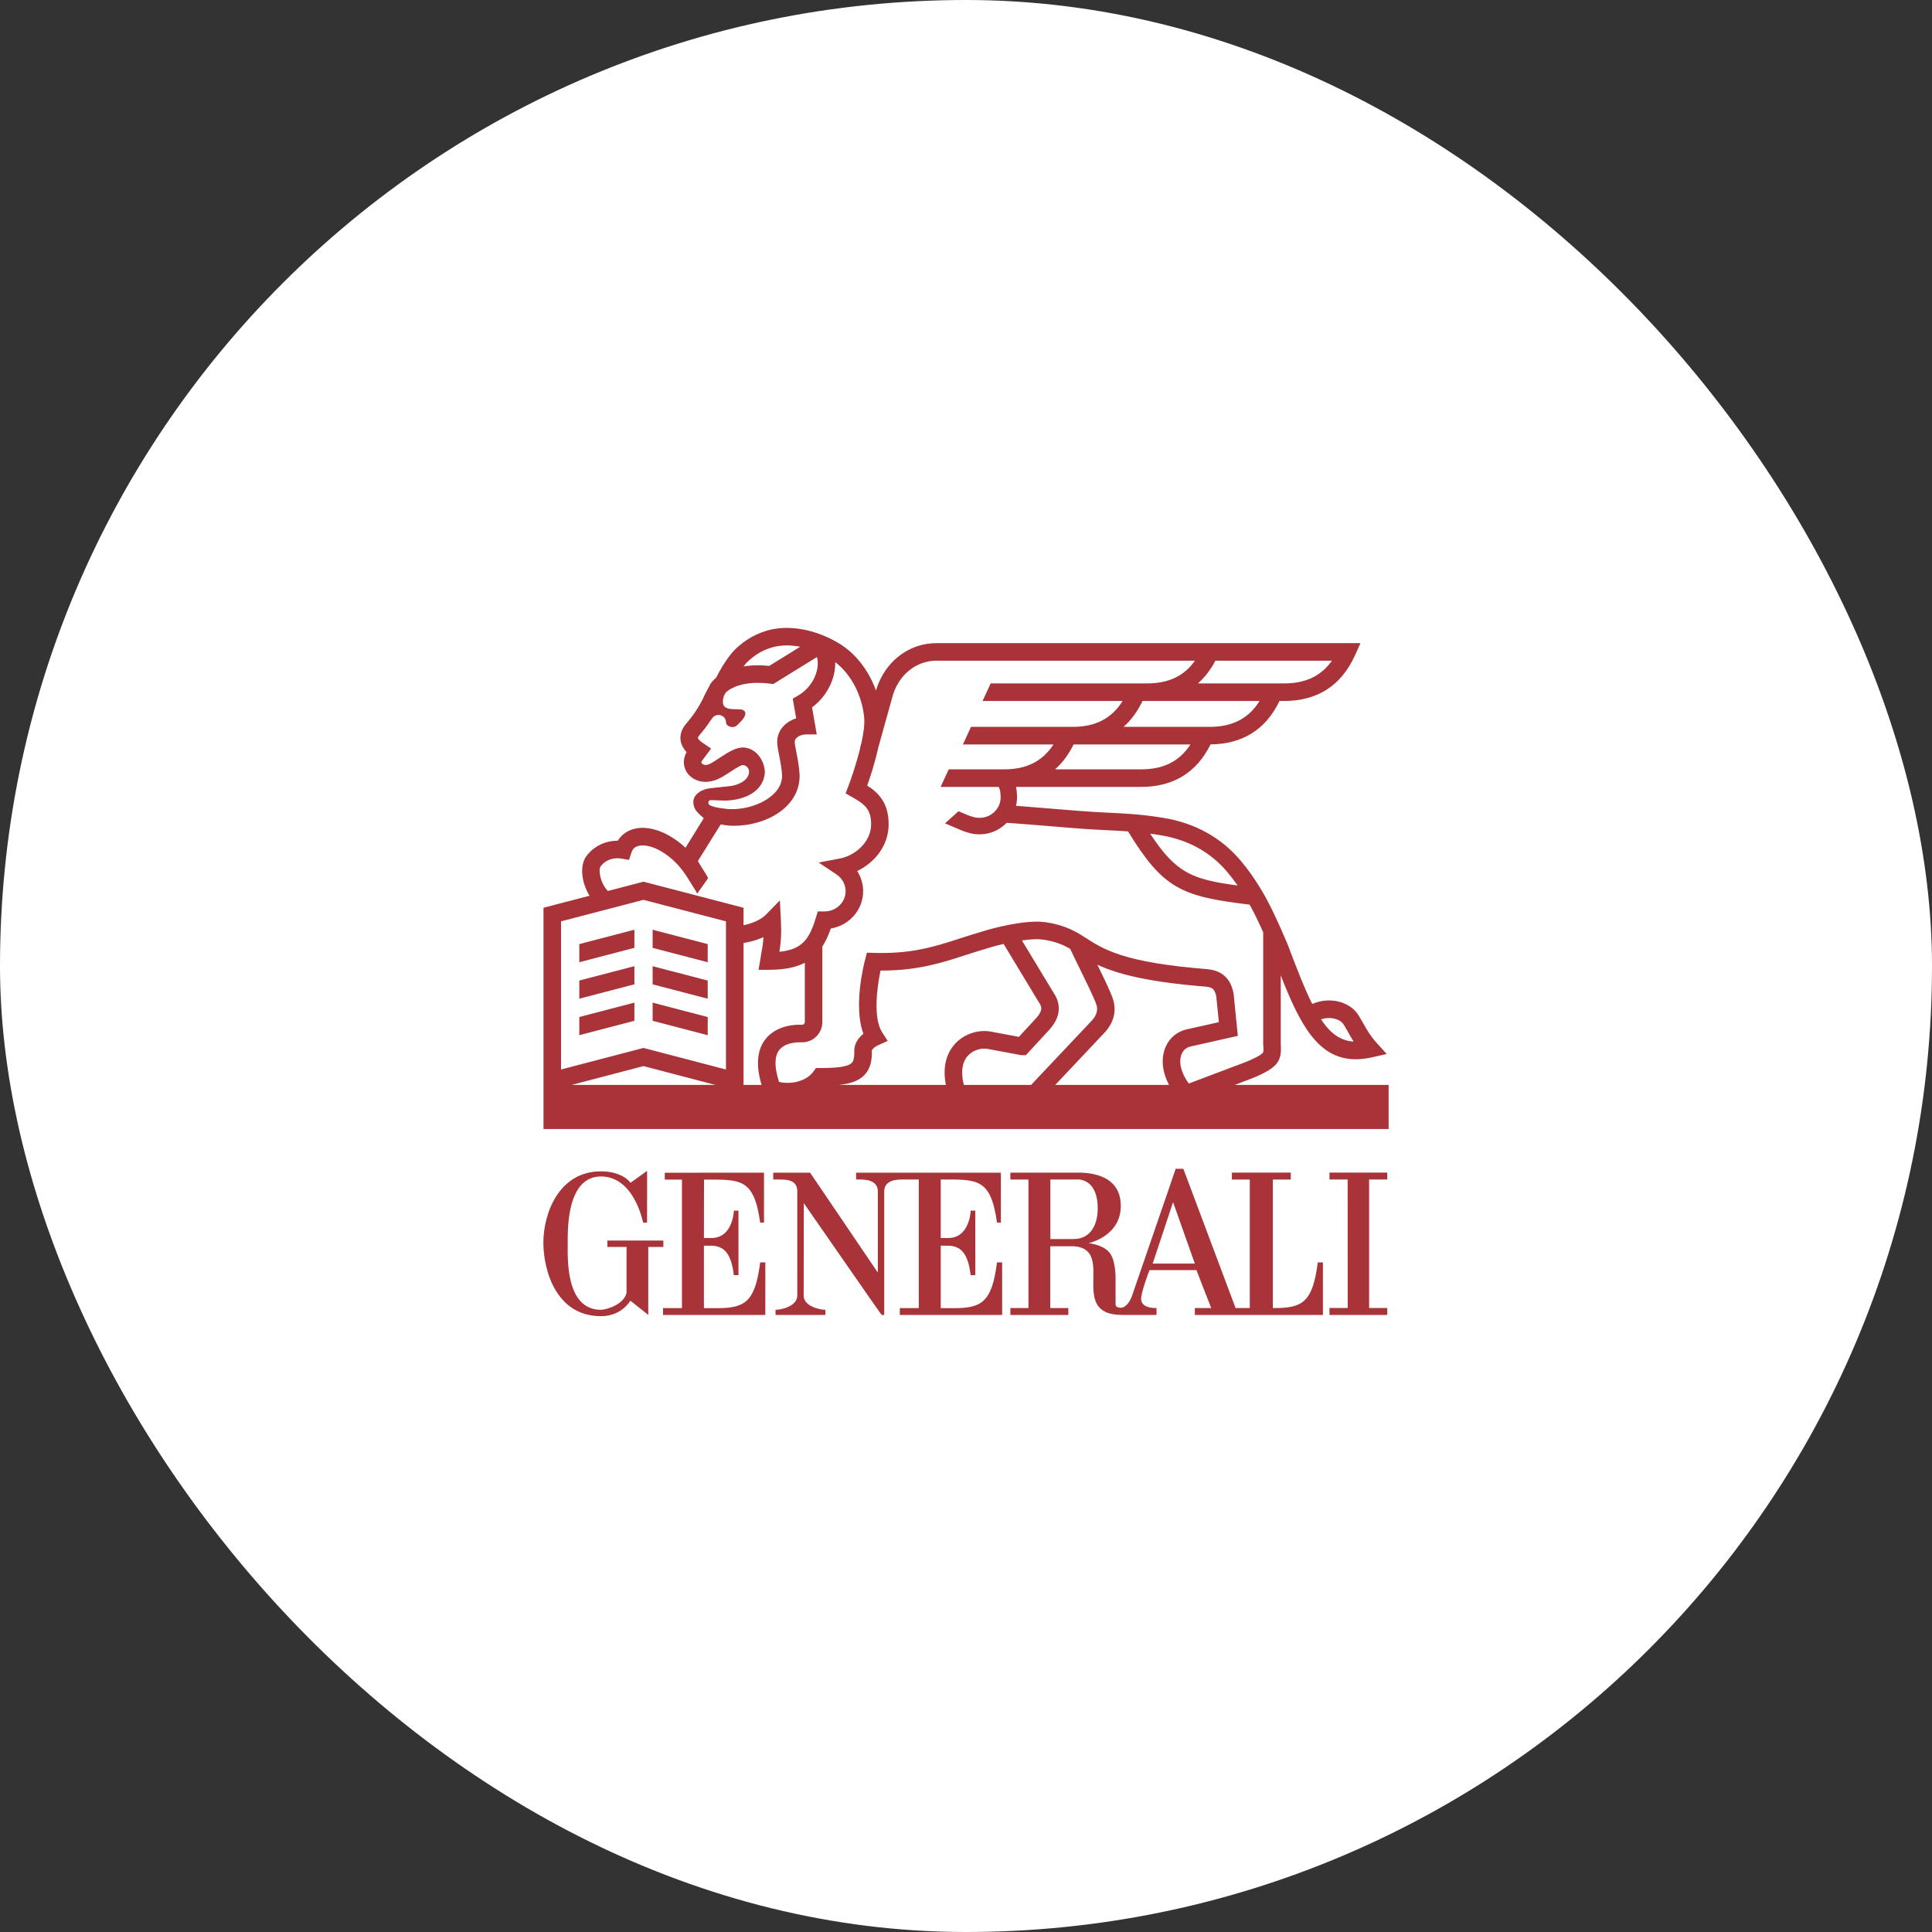 <?xml version="1.0" encoding="UTF-8"?>
<svg width="80px" height="80px" viewBox="0 0 80 80" version="1.1" xmlns="http://www.w3.org/2000/svg" xmlns:xlink="http://www.w3.org/1999/xlink">
    <rect x="0" y="0" width="80" height="80" fill="#333333" stroke="none"/>
    <!-- Generator: Sketch 49.3 (51167) - http://www.bohemiancoding.com/sketch -->
    <title>circle logo generali</title>
    <desc>Created with Sketch.</desc>
    <defs></defs>
    <g id="UI" stroke="none" stroke-width="1" fill="none" fill-rule="evenodd">
        <g id="home-desktop" transform="translate(-848, -5487)">
            <g id="footer" transform="translate(0, 5399)">
                <g id="logos-footer" transform="translate(64, 88)">
                    <g id="circle-logo-generali" transform="translate(784, 0)">
                        <rect id="Rectangle-Copy-10" fill="#FFFFFF" x="0" y="0" width="80" height="80" rx="40"></rect>
                        <path d="M23.988,42.865 L26.269,42.269 L26.269,41.517 L23.988,42.113 L23.988,42.865 Z M29.305,42.113 L27.024,41.517 L27.024,42.269 L29.305,42.865 L29.305,42.113 Z M29.305,40.602 L27.024,40.008 L27.024,40.759 L29.305,41.354 L29.305,40.602 Z M23.988,41.354 L26.269,40.759 L26.269,40.008 L23.988,40.602 L23.988,41.354 Z M23.988,39.844 L26.269,39.248 L26.269,38.498 L23.988,39.093 L23.988,39.844 Z M29.305,39.093 L27.024,38.498 L27.024,39.248 L29.305,39.844 L29.305,39.093 Z M57.5,44.924 L57.5,46.749 L22.505,46.749 L22.505,37.588 L24.413,37.091 C24.089,36.571 23.997,35.888 24.253,35.493 C24.489,35.134 24.969,34.812 25.567,34.812 L25.58,34.812 C25.629,34.733 25.687,34.66 25.754,34.596 C25.984,34.378 26.297,34.269 26.658,34.28 C27.217,34.298 27.847,34.602 28.386,35.103 L29.142,33.88 L28.962,33.719 L28.909,33.664 C28.827,33.582 28.71,33.444 28.71,33.199 C28.71,32.955 28.953,32.682 29.466,32.633 L30.18,32.557 C30.529,32.531 31.018,32.326 31.018,31.946 C31.018,31.806 30.892,31.68 30.753,31.68 C30.643,31.692 30.309,31.915 30.182,31.999 C29.87,32.206 29.577,32.375 29.215,32.375 C28.719,32.375 28.317,32.023 28.317,31.558 C28.317,31.417 28.354,31.279 28.424,31.157 L28.43,31.146 C28.323,31.031 28.222,30.877 28.187,30.69 C28.156,30.517 28.168,30.255 28.405,29.978 C28.642,29.698 28.948,29.303 29.2,28.733 L29.211,28.711 L29.421,28.314 C29.476,28.232 29.554,28.147 29.654,28.063 C29.814,27.736 30.03,27.386 30.254,27.098 C30.461,26.833 30.745,26.617 30.947,26.484 C31.183,26.326 31.474,26.195 31.765,26.11 C32.646,25.855 33.754,26.051 34.727,26.632 C35.426,27.049 35.973,27.759 36.272,28.595 L36.283,28.553 C36.65,27.386 37.633,26.63 38.785,26.63 L56.335,26.63 L56.103,27.144 C55.535,28.394 54.547,29.027 53.165,29.027 L52.981,29.027 C52.414,30.207 51.454,30.812 50.127,30.823 C49.55,31.991 48.584,32.584 47.25,32.584 L42.069,32.584 C42.099,32.712 42.112,32.857 42.112,33.019 C42.112,33.139 42.098,33.255 42.07,33.367 C42.468,33.397 42.971,33.438 43.464,33.479 C44.194,33.54 44.95,33.601 45.314,33.621 C45.501,33.632 45.675,33.64 45.843,33.649 C46.65,33.689 47.287,33.719 48.188,33.869 C49.49,34.085 50.559,34.678 51.369,35.632 C51.669,35.987 51.949,36.383 52.225,36.842 C52.53,37.346 52.783,37.886 53.022,38.423 L53.033,38.423 L53.033,38.449 C53.101,38.602 53.167,38.755 53.233,38.907 L53.316,39.1 C53.701,40.118 54.02,40.942 54.337,41.574 C55.036,41.259 55.898,41.46 56.261,42.05 C56.337,42.175 56.4,42.287 56.462,42.396 C56.608,42.659 56.739,42.888 57.003,43.182 L57.42,43.643 L56.816,43.781 C56.574,43.836 56.349,43.862 56.137,43.862 C54.588,43.862 53.831,42.428 53.033,40.389 L53.033,43.227 C53.081,43.928 52.932,44.201 51.881,44.638 L51.87,44.641 L51.129,44.924 L57.5,44.924 Z M55.643,42.432 C55.486,42.175 55.056,42.086 54.7,42.211 C55.086,42.789 55.501,43.095 56.05,43.129 C55.97,43.001 55.9,42.879 55.83,42.753 C55.771,42.651 55.713,42.545 55.643,42.432 Z M48.069,34.587 C47.914,34.56 47.768,34.539 47.626,34.52 C48.688,36.138 49.349,36.416 51.247,36.666 C51.107,36.464 50.962,36.278 50.815,36.102 C50.122,35.283 49.197,34.774 48.069,34.587 Z M47.25,31.857 C48.181,31.857 48.84,31.525 49.294,30.826 L44.455,30.826 C44.249,31.243 43.994,31.588 43.688,31.857 L47.25,31.857 Z M50.085,30.098 C51.032,30.098 51.7,29.755 52.156,29.027 L47.309,29.027 C47.1,29.462 46.838,29.821 46.523,30.098 L50.085,30.098 Z M50.327,27.357 C50.129,27.735 49.888,28.049 49.603,28.299 L53.165,28.299 C54.056,28.299 54.699,27.998 55.153,27.357 L50.327,27.357 Z M30.827,27.545 C30.814,27.561 30.801,27.578 30.788,27.596 C30.97,27.566 31.17,27.549 31.387,27.549 C31.538,27.549 31.694,27.557 31.855,27.573 L33.134,26.781 C32.719,26.7 32.316,26.707 31.967,26.808 C31.747,26.872 31.52,26.974 31.347,27.089 C31.126,27.237 30.94,27.398 30.827,27.545 Z M29.331,33.219 C29.324,33.257 29.347,33.308 29.378,33.33 C29.532,33.453 30.162,33.503 30.203,33.505 L30.228,33.505 C31.217,33.537 32.385,32.975 32.385,32.125 C32.371,31.828 32.314,31.537 32.263,31.281 C32.218,31.048 32.182,30.866 32.182,30.711 C32.182,30.262 32.505,29.89 32.968,29.746 L32.826,28.929 L33.046,28.803 C33.597,28.486 33.941,27.832 33.847,27.284 L33.845,27.273 C33.845,27.273 33.839,27.246 33.824,27.209 L32.019,28.325 L31.893,28.309 C31.719,28.287 31.549,28.275 31.387,28.275 C30.538,28.275 30.125,28.581 30.034,28.704 L29.974,28.817 C29.735,29.611 30.595,29.25 30.81,29.427 C30.998,29.581 30.643,29.909 30.643,29.909 C30.551,30 30.483,30.106 30.334,30.106 C30.184,30.106 30.063,30.019 30.063,29.909 C30.063,29.743 29.926,29.606 29.758,29.606 C29.587,29.606 29.528,29.685 29.427,29.829 C29.261,30.079 29.097,30.283 28.955,30.45 C28.94,30.468 28.895,30.525 28.901,30.557 C28.914,30.625 29.027,30.715 29.101,30.763 L29.445,30.996 L29.047,31.531 C29.044,31.54 29.042,31.55 29.042,31.558 C29.042,31.611 29.12,31.676 29.215,31.676 C29.357,31.676 29.544,31.551 29.78,31.393 C30.143,31.152 30.467,30.952 30.753,30.952 C31.29,30.952 31.672,31.478 31.672,32.015 C31.583,32.81 30.81,33.124 30.049,33.151 L29.425,33.131 C29.383,33.13 29.342,33.17 29.331,33.219 Z M24.861,35.891 C24.778,36.018 24.845,36.563 25.173,36.894 L26.646,36.509 L30.788,37.588 L30.788,38.311 C31.17,38.234 31.518,38.075 31.715,37.874 L32.293,37.284 L32.335,38.11 C32.339,38.188 32.347,38.43 32.347,38.516 C32.347,38.883 32.316,39.142 32.273,39.411 C33.219,39.318 33.514,38.885 33.785,37.998 L33.863,37.741 L34.142,37.741 C34.624,37.741 35.015,37.365 35.015,36.902 C35.015,36.627 34.875,36.369 34.638,36.209 L33.9,35.715 L34.772,35.55 C35.411,35.43 36.072,34.865 36.072,34.128 C36.072,33.485 35.774,33.282 35.286,33.007 L35.015,32.851 L35.127,32.559 C35.248,32.245 35.475,31.578 35.63,30.931 L35.623,30.928 L35.669,30.763 C35.756,30.366 35.809,29.988 35.784,29.719 C35.699,28.791 35.239,27.918 34.585,27.415 C34.604,28.112 34.232,28.842 33.625,29.291 L33.82,30.411 L33.389,30.411 C33.106,30.411 32.908,30.57 32.908,30.711 C32.908,30.795 32.94,30.962 32.974,31.141 C33.027,31.41 33.093,31.746 33.11,32.098 L33.11,32.129 C33.11,33.422 31.731,34.193 30.399,34.193 L30.375,34.193 C30.28,34.193 30.079,34.186 29.843,34.136 L28.898,35.654 C28.93,35.716 29,35.831 29.051,35.909 C29.078,35.951 29.098,35.982 29.103,35.989 C29.103,35.991 29.104,35.992 29.105,35.994 C29.117,36.012 29.128,36.03 29.139,36.048 C29.187,36.123 29.267,36.248 29.301,36.321 C29.313,36.348 29.319,36.369 29.315,36.374 C29.164,36.585 29.016,36.797 28.865,37.01 C28.881,36.988 28.662,36.656 28.645,36.628 C28.639,36.618 28.609,36.571 28.573,36.514 C28.547,36.474 28.519,36.427 28.494,36.384 C28.367,36.181 28.223,35.979 28.062,35.804 C27.618,35.326 27.072,35.021 26.635,35.007 C26.47,35.002 26.34,35.042 26.253,35.123 C26.205,35.17 26.171,35.229 26.144,35.309 L26.046,35.607 L25.737,35.554 C25.329,35.483 25.003,35.672 24.861,35.891 Z M29.623,44.924 L26.646,44.145 L23.669,44.924 L29.623,44.924 Z M30.061,38.151 L26.646,37.261 L23.231,38.151 L23.231,44.286 L26.646,43.393 L30.061,44.286 L30.061,38.151 Z M31.65,43.092 C31.941,42.674 32.473,42.432 33.109,42.432 L33.219,42.432 C33.278,42.432 33.326,42.381 33.326,42.32 L33.326,39.866 C32.958,40.057 32.48,40.157 31.839,40.157 L31.41,40.157 L31.482,39.734 C31.493,39.663 31.505,39.598 31.515,39.535 C31.563,39.264 31.598,39.061 31.613,38.805 C31.345,38.928 31.056,39.006 30.788,39.047 L30.788,44.924 L31.536,44.924 C31.304,44.153 31.342,43.538 31.65,43.092 Z M39.52,43.251 C39.877,42.84 40.455,42.627 40.991,42.711 L41.002,42.712 L42.19,42.934 L42.915,42.149 C43.177,41.842 43.159,41.706 43.015,41.499 L43.003,41.48 L41.557,39.086 C41.148,39.182 40.848,39.277 40.842,39.279 L40.833,39.283 C40.541,39.368 40.265,39.457 39.998,39.543 C38.972,39.875 38,40.189 36.496,40.189 L36.46,40.189 C36.314,40.883 36.149,42.161 36.528,42.747 L36.757,43.101 L36.375,43.275 C36.159,43.374 36.11,43.473 36.1,43.499 C36.11,43.796 36.084,44.212 35.794,44.514 C35.555,44.764 35.208,44.875 34.732,44.924 L39.167,44.924 C39.002,44.079 39.257,43.553 39.52,43.251 Z M42.696,44.924 L45.19,42.281 C45.516,41.942 45.424,41.675 45.394,41.587 C45.299,41.308 44.959,40.616 44.686,40.059 C44.539,39.762 44.408,39.493 44.314,39.29 C43.614,38.881 42.963,38.891 42.955,38.89 L42.948,38.89 C42.748,38.89 42.532,38.911 42.315,38.941 L43.617,41.092 C44.133,41.845 43.627,42.434 43.46,42.627 L43.452,42.638 L42.48,43.692 L42.288,43.692 L42.253,43.686 L40.875,43.429 C40.633,43.393 40.29,43.472 40.066,43.729 C39.833,43.997 39.78,44.408 39.91,44.924 L42.696,44.924 Z M48.406,44.924 C48.129,44.395 48.069,43.857 48.245,43.401 C48.406,42.987 48.745,42.701 49.178,42.615 L50.471,42.325 L50.363,41.255 C50.303,40.982 50.224,40.88 49.928,40.855 C47.455,40.655 46.239,40.319 45.438,39.945 C45.716,40.511 45.983,41.063 46.079,41.351 C46.252,41.851 46.122,42.359 45.715,42.783 L43.696,44.924 L48.406,44.924 Z M48.923,43.663 C48.796,43.988 48.91,44.437 49.225,44.867 L51.609,43.966 C51.76,43.901 52.197,43.718 52.294,43.59 C52.324,43.55 52.324,43.479 52.308,43.265 L52.306,43.239 L52.306,38.604 C52.132,38.214 51.949,37.825 51.744,37.459 C48.918,37.12 48.169,36.807 46.709,34.426 C46.418,34.405 46.126,34.39 45.808,34.375 C45.638,34.367 45.463,34.358 45.274,34.347 C44.899,34.328 44.174,34.268 43.404,34.204 C42.761,34.152 42.098,34.097 41.686,34.07 C41.403,34.363 41.004,34.548 40.561,34.548 C40.196,34.548 39.928,34.438 39.445,34.227 C39.341,34.182 39.235,34.138 39.131,34.094 L39.69,33.591 C39.796,33.636 39.901,33.682 40.007,33.727 C40.256,33.828 40.396,33.866 40.561,33.866 C41.042,33.866 41.434,33.485 41.434,33.019 C41.434,32.724 41.373,32.613 41.35,32.584 L38.948,32.584 L39.286,31.857 L41.578,31.857 C42.507,31.857 43.167,31.525 43.623,30.826 L39.871,30.826 L40.208,30.098 L44.413,30.098 C45.361,30.098 46.028,29.755 46.484,29.027 L40.685,29.027 L41.022,28.299 L47.493,28.299 C48.384,28.299 49.028,27.997 49.48,27.357 L38.785,27.357 C37.957,27.357 37.248,27.911 36.977,28.767 L36.369,30.952 C36.233,31.568 36.032,32.181 35.91,32.53 C36.342,32.803 36.797,33.219 36.797,34.128 C36.797,35.036 36.197,35.729 35.497,36.068 C35.653,36.315 35.741,36.603 35.741,36.902 C35.741,37.679 35.16,38.325 34.402,38.447 C34.304,38.729 34.19,38.98 34.052,39.196 L34.052,42.32 C34.052,42.783 33.677,43.16 33.219,43.16 L33.109,43.16 C32.922,43.16 32.463,43.194 32.246,43.507 C32.063,43.772 32.068,44.217 32.258,44.798 C32.692,44.908 33.366,44.807 33.679,44.375 L33.787,44.225 L33.979,44.225 C34.486,44.225 35.089,44.2 35.27,44.011 C35.3,43.98 35.39,43.885 35.374,43.502 C35.372,43.456 35.372,43.108 35.753,42.806 C35.328,41.686 35.768,39.941 35.826,39.726 L35.898,39.448 L36.185,39.457 C37.756,39.504 38.692,39.201 39.775,38.851 C40.045,38.764 40.326,38.674 40.624,38.586 C40.726,38.553 41.965,38.165 42.945,38.163 C43.033,38.161 43.925,38.166 44.822,38.749 L44.876,38.785 L44.881,38.783 C44.883,38.785 44.885,38.787 44.885,38.79 C45.726,39.335 46.528,39.85 49.987,40.131 C50.884,40.205 51.028,40.895 51.076,41.123 L51.082,41.161 L51.256,42.893 L49.322,43.328 C49.132,43.365 48.992,43.48 48.923,43.663 Z M57.444,48.841 L57.444,48.555 L55.051,48.555 L55.051,48.841 L55.803,48.841 L55.806,54.162 L55.051,54.162 L55.051,54.448 L57.444,54.448 L57.444,54.162 L56.692,54.162 L56.692,48.841 L57.444,48.841 Z M38.954,48.841 C40.464,48.841 41.021,48.768 41.284,50.626 L41.444,50.626 L41.444,48.558 L35.45,48.558 L35.45,48.841 L35.607,48.841 C35.818,48.841 36.32,48.856 36.349,49.299 L36.349,52.695 L33.545,48.558 L32.018,48.558 L32.018,48.841 L32.272,48.841 C32.573,48.841 32.995,48.854 33.013,49.299 L33.013,53.652 C33.013,54.075 32.381,54.236 32.116,54.236 L32.114,54.236 L32.114,54.448 L34.179,54.448 L34.179,54.236 C33.915,54.236 33.278,54.075 33.278,53.652 L33.285,49.821 C34.395,51.413 36.49,54.449 36.509,54.448 L36.614,54.448 L36.614,49.299 C36.643,48.856 37.145,48.841 37.357,48.841 L38.045,48.841 L38.045,54.166 L37.26,54.166 L37.26,54.448 L41.497,54.448 L41.497,52.272 L41.284,52.272 C41.073,53.916 40.658,54.168 39.493,54.168 L38.954,54.168 L38.954,51.581 L39.267,51.581 C39.789,51.594 40.087,51.9 40.192,52.802 L40.386,52.802 L40.384,50.129 C40.38,50.134 40.194,50.129 40.194,50.129 C40.194,50.142 40.158,51.28 39.244,51.263 L38.954,51.263 L38.954,48.841 Z M54.779,52.272 L54.779,54.448 L49.476,54.448 L49.476,54.164 L50.155,54.164 C50.149,54.164 49.543,52.592 49.544,52.594 L47.597,52.594 C47.597,52.594 47.23,53.548 47.251,53.813 C47.285,54.178 47.808,54.164 47.889,54.164 L47.889,54.448 L46.458,54.448 C44.189,54.449 46.219,51.75 44.486,51.606 L43.488,51.606 L43.488,54.164 L44.237,54.164 L44.237,54.448 L41.838,54.448 L41.838,54.164 L42.586,54.164 L42.586,48.842 L41.838,48.842 L41.838,48.557 L44.763,48.557 C45.794,48.595 46.41,49.039 46.41,49.929 C46.41,51.199 45.079,51.475 45.079,51.475 C45.067,51.486 45.592,51.509 45.898,51.82 C46.173,52.095 46.193,52.698 46.193,52.962 L46.193,53.971 C46.193,54.02 46.173,54.164 46.446,54.151 C46.743,54.094 46.883,53.629 46.879,53.644 C46.883,53.629 48.688,48.393 48.681,48.397 L49,48.397 L51.163,54.164 L51.751,54.164 L51.751,48.842 L51.011,48.842 L51.011,48.555 L53.448,48.555 L53.448,48.842 L52.706,48.842 L52.706,54.164 L52.776,54.164 C53.94,54.164 54.355,53.916 54.567,52.272 L54.779,52.272 Z M44.444,51.307 C45.188,51.307 45.454,50.68 45.454,50.041 C45.454,49.778 45.424,48.949 44.709,48.841 L43.493,48.841 L43.493,51.307 L44.444,51.307 Z M47.73,52.323 L49.476,52.323 L48.574,49.778 L47.73,52.323 Z M27.468,51.369 L25.15,51.369 L25.15,51.633 L25.943,51.633 L25.943,53.548 C25.81,54.033 25.096,54.236 24.883,54.236 C23.402,54.236 23.508,52.06 23.508,51.476 C23.508,50.943 23.456,48.715 24.883,48.715 C25.891,48.715 26.42,49.723 26.632,50.626 L26.793,50.626 C26.793,50.254 26.798,48.482 26.795,48.486 C26.798,48.473 26.105,48.986 26.102,48.978 C26.119,48.974 25.786,48.503 24.883,48.503 C23.136,48.503 22.495,50.254 22.5,51.476 C22.507,52.594 23.021,54.5 24.883,54.5 C25.47,54.5 25.882,54.202 26.102,53.861 C26.105,53.855 26.841,54.445 26.843,54.448 L26.843,51.633 L27.468,51.633 L27.468,51.369 Z M29.148,51.263 L29.438,51.263 C30.352,51.28 30.388,50.142 30.388,50.129 C30.388,50.129 30.575,50.134 30.578,50.129 L30.579,52.802 L30.386,52.802 C30.281,51.901 29.983,51.594 29.46,51.581 L29.148,51.581 L29.148,54.168 L29.688,54.168 C30.852,54.168 31.267,53.916 31.478,52.272 L31.69,52.272 L31.69,54.448 L27.454,54.448 L27.454,54.166 L28.238,54.166 L28.238,48.845 L27.527,48.845 L27.527,48.561 L31.636,48.558 L31.636,50.626 L31.478,50.626 C31.215,48.768 30.661,48.845 29.152,48.845 L29.148,51.263 Z" id="logo_generali" fill="#A83339"></path>
                    </g>
                </g>
            </g>
        </g>
    </g>
</svg>